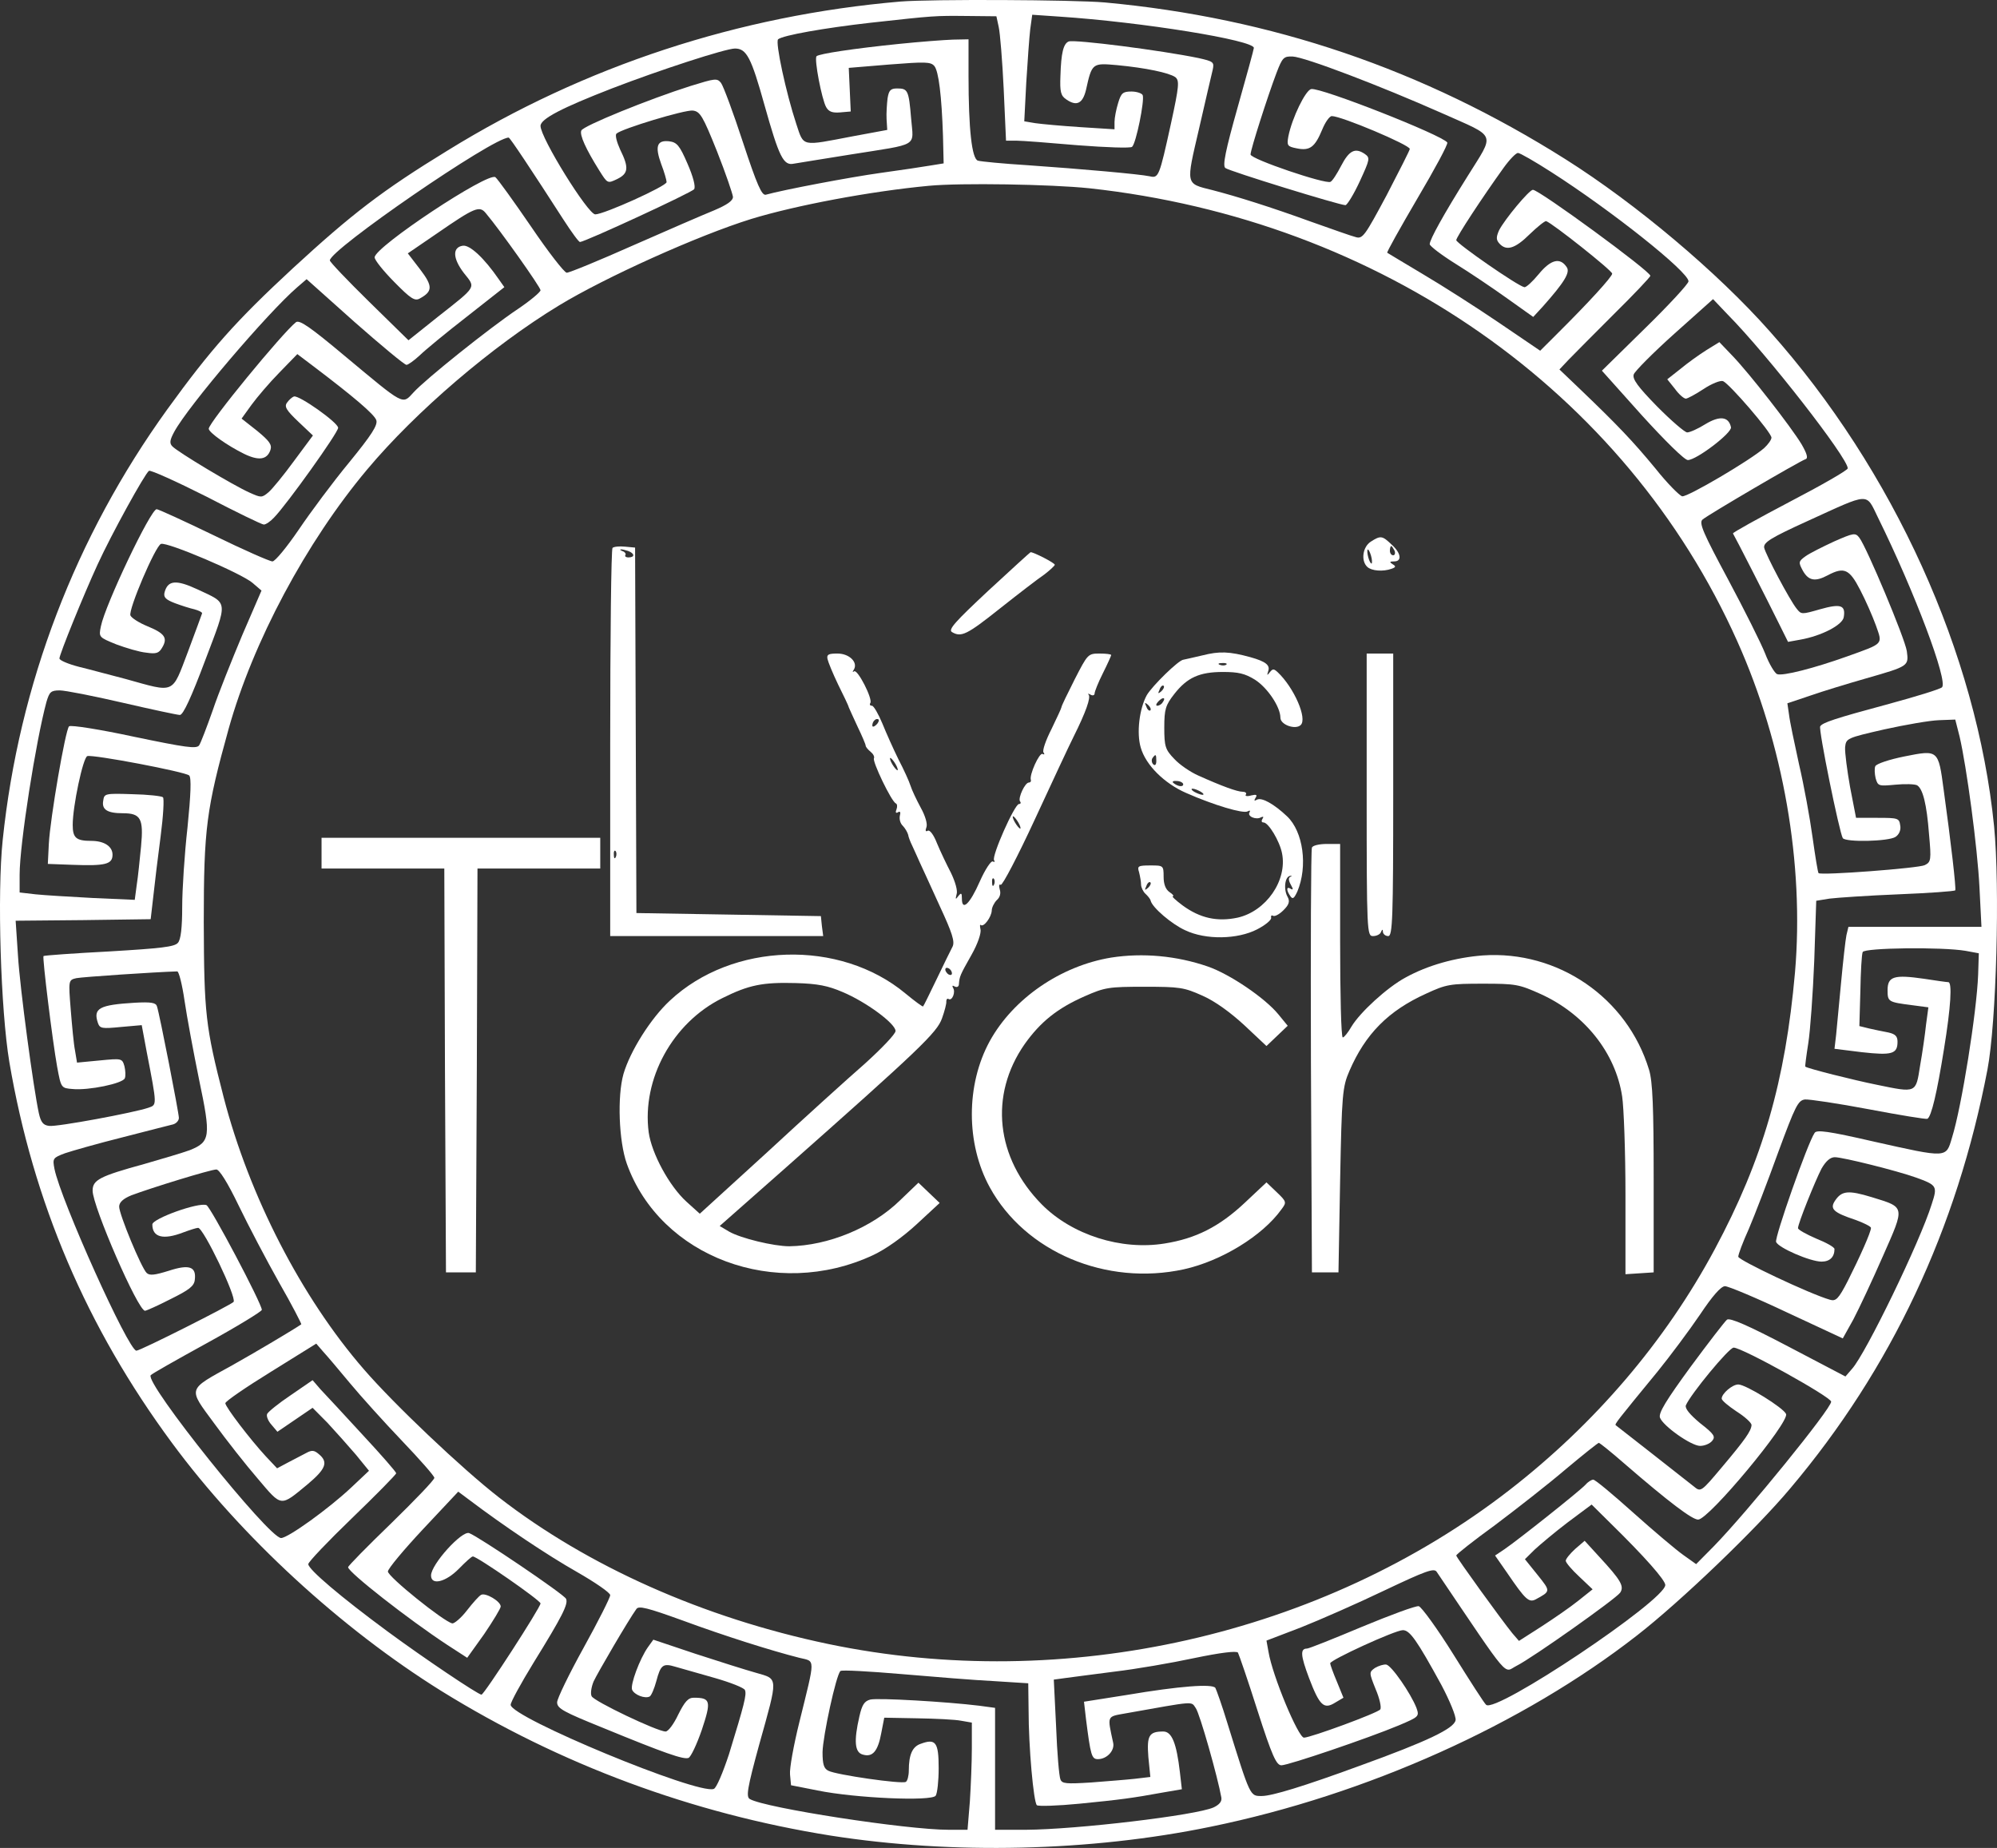 <svg width="441" height="408" viewBox="0 0 441 408" fill="none" xmlns="http://www.w3.org/2000/svg">
<rect x="0" y="0" width="441" height="408" fill="#333333" stroke="none"/>
<path d="M198.861 0.34C163.18 3.391 129.037 14.579 98.85 33.226C84.343 42.108 77.675 47.262 64.707 59.196C52.105 70.858 46.61 77.029 36.938 90.387C16.643 118.526 4.187 151.073 0.597 185.451C-0.648 197.25 0.158 223.084 2.062 234.475C7.338 265.463 19.134 293.06 37.964 318.555C53.277 339.304 75.258 359.51 97.458 373.343C123.615 389.548 152.776 400.397 183.475 405.279C210.291 409.483 240.771 408.805 267.367 403.313C301.804 396.261 336.313 380.734 361.517 361.07C371.115 353.611 387.821 337.609 395.367 328.59C417.641 302.214 432.148 271.362 438.889 236.17C440.867 225.864 441.673 195.826 440.354 182.4C436.544 144.361 418.154 103.812 390.825 73.164C379.175 60.009 361.224 44.956 345.765 35.192C314.186 15.257 280.776 3.934 243.995 0.543C237.034 -0.067 205.602 -0.203 198.861 0.34ZM220.549 5.968C220.842 7.256 221.355 13.426 221.648 19.665L222.161 31.056H224.432C225.678 31.056 231.832 31.531 238.06 32.073C244.288 32.548 249.71 32.751 250.003 32.412C250.882 31.666 252.787 22.173 252.347 21.021C252.201 20.614 251.029 20.207 249.856 20.207C247.951 20.207 247.585 20.546 246.926 22.716C246.486 24.14 246.12 26.038 246.12 26.92V28.547L238.646 28.073C234.47 27.801 230.001 27.395 228.608 27.191L226.191 26.784L226.63 18.241C226.923 13.562 227.29 8.273 227.509 6.442L227.949 3.255L233.884 3.662C252.347 4.883 276.892 8.883 276.892 10.579C276.892 10.85 275.28 16.749 273.302 23.733C270.664 33.09 269.932 36.616 270.591 37.091C271.397 37.769 295.796 45.295 297.114 45.295C297.481 45.295 298.946 42.922 300.265 40.074C302.536 35.124 302.61 34.853 301.364 33.972C299.239 32.548 297.92 33.226 296.162 36.616C295.283 38.311 294.257 39.939 293.817 40.142C292.792 40.752 276.16 35.124 276.16 34.107C276.16 33.023 279.97 21.156 281.875 16.139C283.193 12.681 283.486 12.409 285.465 12.477C288.176 12.613 304.588 18.851 318.509 25.021C330.671 30.446 330.158 29.157 324.077 38.922C318.802 47.33 315.725 52.89 315.725 53.907C315.725 54.314 318.289 56.28 321.44 58.246C324.517 60.145 329.646 63.603 332.869 65.909L338.584 69.977L340.709 67.671C345.472 62.315 346.79 60.145 345.984 58.992C344.519 56.755 342.468 57.297 339.83 60.484C338.438 62.179 336.972 63.535 336.606 63.4C335.141 63.129 321.659 53.771 321.586 53.025C321.586 52.347 327.374 43.532 332.063 37.023C333.382 35.192 334.774 33.768 335.214 33.768C335.654 33.768 338.951 35.667 342.541 37.972C355.802 46.448 372.874 60.009 372.874 62.111C372.874 62.654 368.551 67.332 363.276 72.486L353.751 81.843L362.616 91.743C367.672 97.303 371.995 101.575 372.727 101.575C374.632 101.575 382.545 95.54 382.252 94.319C381.739 91.946 379.761 91.743 376.611 93.641C374.999 94.659 373.167 95.472 372.581 95.472C372.068 95.472 369.064 92.895 365.913 89.709C361.737 85.437 360.418 83.674 360.785 82.657C361.004 81.979 365.034 77.91 369.723 73.706L378.296 66.044L381.52 69.434C390.312 78.317 408.043 101.1 408.043 103.405C408.043 103.812 402.255 107.135 395.221 110.796C388.26 114.458 382.619 117.577 382.692 117.78C383.132 118.458 390.532 132.969 392.73 137.444L394.854 141.716L397.492 141.241C402.181 140.428 406.944 137.987 407.164 136.224C407.603 133.579 406.431 133.24 401.888 134.529C397.858 135.681 397.785 135.681 396.759 134.393C395.221 132.494 389.872 122.391 389.579 120.9C389.433 119.747 391.045 118.73 399.251 115C413.098 108.694 411.999 108.694 414.71 114.254C422.843 130.731 430.243 150.463 428.851 151.751C428.411 152.158 423.136 153.786 417.128 155.413C405.039 158.668 402.474 159.549 401.961 160.363C401.522 160.973 406.211 183.892 406.944 185.044C407.603 185.994 417.055 185.79 418.593 184.773C419.399 184.231 419.839 183.214 419.619 182.197C419.399 180.637 419.106 180.569 414.637 180.569H409.874L408.556 173.789C407.896 170.059 407.383 166.126 407.457 164.974C407.676 163.007 407.823 162.939 416.102 161.041C420.718 160.024 426.14 159.075 428.192 159.007L431.782 158.871L432.734 162.6C434.273 169.178 436.691 187.079 437.13 195.961L437.57 204.64H422.843H408.189L407.75 206.471C407.53 207.556 407.017 212.167 406.577 216.846C406.138 221.524 405.625 226.745 405.478 228.44L405.112 231.56L411.12 232.305C417.787 233.051 419.033 232.712 419.033 230C419.033 228.779 418.52 228.305 417.055 227.966C415.882 227.762 414.051 227.356 412.805 227.084L410.607 226.542L410.827 218.812C410.9 214.54 411.12 210.675 411.34 210.201C411.706 209.251 428.851 209.048 434.053 209.929L436.984 210.472L436.837 215.15C436.544 223.355 433.174 244.511 431.049 251.223C429.73 255.699 430.097 255.699 413.758 252.037C403.72 249.732 401.156 249.393 400.716 250.138C399.177 252.376 391.85 273.26 392.217 274.21C392.73 275.498 399.763 278.549 402.255 278.549C404.086 278.549 405.112 277.532 405.112 275.769C405.112 275.362 403.28 274.345 401.082 273.464C398.884 272.515 397.053 271.498 397.053 271.158C397.053 270.141 400.789 260.852 402.255 258.004C403.207 256.377 404.16 255.495 405.185 255.495C406.944 255.495 418.887 258.479 423.063 259.97C427.752 261.666 427.899 261.869 426.58 265.87C424.015 274.142 411.999 298.891 408.995 302.214L407.53 303.909L394.854 297.264C386.062 292.653 382.032 290.89 381.373 291.365C380.933 291.704 377.27 296.45 373.314 301.807C367.965 309.13 366.207 311.978 366.573 312.995C367.232 314.826 373.46 319.233 375.438 319.233C376.391 319.233 377.563 318.759 378.076 318.148C378.882 317.199 378.589 316.657 375.438 314.216C373.094 312.249 372.068 310.961 372.288 310.283C373.314 307.842 381.813 297.535 382.838 297.535C384.743 297.535 404.379 308.452 404.379 309.469C404.379 311.029 385.916 333.744 378.516 341.338L374.559 345.339L371.702 343.304C370.163 342.22 365.181 338.016 360.711 334.015C356.242 330.014 352.286 326.692 351.846 326.692C351.406 326.692 350.6 327.234 350.087 327.845C348.915 329.133 335.361 339.914 332.283 342.016L330.158 343.44L332.943 347.441C336.826 353.136 337.632 353.882 339.097 353.136C342.468 351.306 342.468 351.373 339.537 347.712L336.753 344.254L338.877 342.152C340.05 341.067 343.347 338.287 346.204 336.117L351.48 332.184L355.729 336.388C363.203 343.711 367.745 348.865 367.745 349.949C367.745 353.34 330.232 378.428 328.18 376.394C327.814 376.123 324.59 371.105 321 365.342C317.41 359.578 313.893 354.764 313.307 354.628C312.647 354.493 307.006 356.595 300.778 359.171C294.477 361.816 289.055 363.985 288.615 363.985C287.077 363.985 287.223 365.545 289.055 370.427C291.399 376.597 292.352 377.479 294.843 375.919L296.675 374.834L295.209 371.241C294.403 369.342 293.744 367.511 293.744 367.24C293.744 366.494 308.105 359.917 309.79 359.917C311.328 359.917 312.867 362.087 318.289 371.987C320.121 375.445 321.586 378.971 321.44 379.784C321.146 381.615 315.212 384.463 300.192 389.887C287.809 394.43 280.849 396.532 278.651 396.532C276.013 396.532 276.16 396.871 271.031 380.395C269.859 376.53 268.613 373.071 268.393 372.665C267.734 371.715 260.48 372.258 248.83 374.224L239.379 375.716L239.818 379.513C240.844 387.582 241.064 388.396 242.456 388.396C244.434 388.396 246.193 386.497 245.826 384.802C244.508 378.699 244.361 379.038 248.537 378.293C264.217 375.512 262.971 375.58 264.07 377.14C264.95 378.36 268.906 392.328 269.712 396.871C269.859 397.753 269.272 398.431 268.027 399.041C264.144 400.804 237.767 403.923 226.557 403.991H219.743V390.498V377.072L216.226 376.597C209.046 375.716 193.879 374.834 192.194 375.241C190.875 375.58 190.362 376.394 189.776 378.971C188.531 384.395 188.75 386.904 190.509 387.379C192.707 388.057 193.879 386.633 194.612 382.632L195.271 379.242L202.525 379.377C206.555 379.445 210.951 379.649 212.27 379.92L214.614 380.327V385.955C214.614 389.074 214.394 394.363 214.175 397.753L213.662 403.991H209.485C200.18 403.991 168.968 399.177 165.598 397.211C164.718 396.736 165.011 394.837 167.649 385.209C171.899 370.02 171.899 370.766 166.99 369.342C164.792 368.732 158.784 366.833 153.582 365.138L144.276 362.019L143.104 363.646C141.272 366.223 139.148 371.987 139.587 373.071C140.1 374.224 142.445 375.106 143.471 374.563C143.837 374.36 144.496 372.8 144.936 371.173C145.888 367.579 146.401 367.172 149.112 367.986C150.284 368.325 154.168 369.41 157.685 370.427C161.275 371.444 164.352 372.665 164.499 373.139C164.938 374.089 164.352 376.326 160.982 387.311C159.663 391.311 158.197 394.837 157.611 394.973C154.021 396.261 112.771 379.174 112.771 376.394C112.771 375.784 115.042 371.648 117.827 367.104C124.201 356.798 125.52 354.153 125.007 353.001C124.641 352.051 105.664 339.236 103.613 338.49C102.001 337.88 95.187 345.406 95.187 347.847C95.187 350.085 98.41 349.339 101.341 346.356C102.807 344.864 104.125 343.643 104.418 343.643C105.371 343.643 119.365 353.34 119.365 354.018C119.365 354.899 106.91 374.156 106.323 374.156C105.591 374.156 93.575 366.087 85.662 360.256C75.258 352.594 68.077 346.491 68.077 345.339C68.077 344.864 72.473 340.253 77.749 335.168C83.097 330.014 87.493 325.539 87.493 325.268C87.493 324.997 84.123 321.132 80.02 316.724C75.99 312.317 71.814 307.842 70.788 306.757L69.03 304.723L64.194 308.045C61.556 309.808 59.212 311.707 58.992 312.181C58.772 312.656 59.212 313.741 59.944 314.555L61.263 316.114L65.147 313.47L69.03 310.825L72.327 314.148C74.085 316.046 76.87 319.165 78.555 321.132L81.485 324.726L77.529 328.455C72.62 333.066 63.608 339.575 62.069 339.575C59.358 339.575 32.029 305.468 33.275 303.638C33.421 303.366 39.063 300.18 45.73 296.518C52.398 292.857 57.82 289.534 57.82 289.195C57.82 287.839 46.463 266.344 45.584 266.073C43.825 265.395 33.641 269.056 33.641 270.345C33.641 273.193 36.059 273.803 40.455 272.108C41.92 271.565 43.386 271.091 43.752 271.091C44.925 271.091 52.251 286.347 51.592 287.432C51.152 288.042 31.003 298.213 30.124 298.213C28.366 298.213 13.419 264.988 12.027 258.072C11.587 255.766 11.661 255.631 14.372 254.614C15.983 254.071 21.698 252.444 27.12 251.088C32.542 249.664 37.524 248.443 38.257 248.24C38.916 248.036 39.503 247.426 39.503 246.816C39.503 245.731 35.253 223.965 34.667 222.202C34.447 221.389 33.421 221.185 29.758 221.389C21.918 221.863 20.526 222.609 21.625 225.864C22.065 227.084 22.504 227.152 26.681 226.745L31.297 226.338L32.396 232.238C34.74 244.307 34.667 243.9 32.762 244.578C29.611 245.663 12.467 248.85 10.855 248.579C9.536 248.443 9.023 247.765 8.583 245.799C7.411 240.442 4.407 218.269 3.967 210.946L3.455 203.284L18.328 203.149L33.275 202.945L33.861 197.86C34.154 195.08 34.887 189.113 35.473 184.638C36.059 180.162 36.279 176.297 35.986 176.026C35.693 175.755 32.615 175.416 29.245 175.348C23.164 175.145 23.017 175.212 22.797 176.772C22.431 178.738 23.677 179.552 27.12 179.552C31.077 179.552 31.736 180.705 31.15 186.875C30.857 189.723 30.491 193.588 30.198 195.351L29.758 198.673L20.526 198.267C15.471 197.995 9.756 197.656 7.851 197.453L4.334 197.046V193.113C4.334 186.4 7.924 163.55 10.268 154.938C10.928 152.769 11.221 152.43 13.199 152.43C14.372 152.43 20.599 153.65 27.047 155.142C33.495 156.633 39.21 157.854 39.722 157.854C40.455 157.854 42.287 153.853 45.291 145.852C50.42 132.291 50.493 133.376 43.606 130.121C38.916 127.951 37.085 128.087 36.352 130.731C36.059 131.816 36.499 132.359 38.623 133.172C40.089 133.715 41.994 134.325 42.946 134.529C43.899 134.8 44.631 135.139 44.631 135.41C44.558 135.614 43.166 139.478 41.481 143.954C37.891 153.379 38.77 152.972 27.78 149.921C24.336 149.039 19.647 147.751 17.376 147.208C15.031 146.598 13.126 145.784 13.126 145.378C13.126 144.496 18.401 131.477 21.552 124.629C24.556 118.052 32.029 104.49 32.908 103.948C33.275 103.745 38.99 106.321 45.584 109.644C52.105 113.034 57.82 115.814 58.259 115.814C58.699 115.814 59.725 115.136 60.531 114.254C63.315 111.407 74.671 95.54 74.671 94.455C74.671 93.302 66.026 87.2 64.927 87.539C64.487 87.674 63.828 88.285 63.388 88.895C62.729 89.776 63.242 90.59 65.879 93.099L69.103 96.15L64.927 101.778C62.656 104.897 60.091 108.016 59.285 108.694C57.82 109.915 57.673 109.915 55.109 108.762C51.592 107.203 39.136 99.744 38.037 98.523C37.378 97.845 37.524 97.1 38.477 95.337C41.554 89.641 59.139 69.028 65.586 63.468L67.711 61.637L78.335 71.13C84.196 76.283 89.325 80.555 89.765 80.555C90.131 80.555 91.45 79.605 92.695 78.453C93.868 77.3 98.557 73.435 103.1 69.909L111.379 63.4L110.133 61.637C106.91 56.958 103.759 54.042 102.22 54.246C99.876 54.585 99.949 57.026 102.44 60.281C105.078 63.603 105.444 63.061 96.652 69.977L90.204 75.13L81.485 66.587C76.723 61.908 72.84 57.84 72.84 57.501C72.84 55.127 108.815 30.378 112.331 30.378C112.625 30.378 117.387 37.566 124.421 48.482C126.179 51.195 127.791 53.432 128.084 53.432C129.256 53.364 152.776 42.515 153.288 41.77C153.655 41.227 153.069 38.989 151.823 36.142C150.065 32.073 149.479 31.395 147.72 31.192C145.082 30.921 144.57 32.277 146.035 36.277C146.694 37.972 147.207 39.803 147.207 40.21C147.207 41.091 133.359 47.33 131.454 47.33C129.843 47.33 119.365 30.446 119.365 27.801C119.365 26.242 124.128 23.801 135.118 19.529C145.669 15.461 160.249 10.714 162.301 10.714C164.865 10.714 165.891 12.681 168.821 23.191C172.045 34.65 172.998 36.616 175.269 36.142C176.148 36.006 181.863 35.057 187.871 34.107C203.184 31.666 201.719 32.548 201.206 26.174C200.693 19.936 200.473 19.529 198.129 19.529C196.663 19.529 196.297 19.936 196.004 21.699C195.857 22.919 195.711 25.021 195.784 26.31L195.931 28.683L188.238 30.107C176.881 32.277 177.54 32.48 175.855 27.395C173.584 20.546 171.166 9.29 171.825 8.68C172.851 7.798 182.083 6.171 192.267 5.018C206.408 3.459 206.408 3.459 213.515 3.527L220.036 3.594L220.549 5.968Z" fill="white"/>
<path d="M198.495 9.697C188.531 10.714 180.911 11.867 180.325 12.409C179.738 12.952 181.497 22.038 182.449 23.665C183.035 24.682 183.841 24.953 185.527 24.818L187.871 24.614L187.651 19.8L187.432 14.986L196.444 14.24C204.283 13.63 205.529 13.63 206.335 14.579C207.287 15.732 207.947 21.156 208.24 29.971L208.386 36.074L205.456 36.548C203.844 36.82 198.935 37.566 194.465 38.176C187.651 39.125 172.998 41.905 169.114 42.99C168.235 43.193 167.209 40.956 164.059 31.395C161.934 24.886 159.736 18.986 159.223 18.308C158.344 17.224 157.978 17.291 152.483 18.986C143.471 21.834 128.744 27.801 128.377 28.818C127.938 29.768 129.403 32.955 132.334 37.633C134.165 40.549 134.165 40.549 136.29 39.532C138.781 38.311 138.928 37.023 136.95 33.022C136.217 31.395 135.777 29.835 136.144 29.497C137.316 28.412 151.237 24.208 152.995 24.411C154.607 24.614 155.193 25.564 158.344 33.429C160.249 38.243 161.788 42.786 161.861 43.465C161.861 44.346 160.542 45.228 157.685 46.448C155.34 47.397 147.354 50.855 139.807 54.178C132.334 57.501 125.74 60.213 125.153 60.213C124.641 60.213 121.05 55.602 117.24 49.974C113.43 44.414 109.914 39.532 109.401 39.125C107.789 37.904 82.731 54.517 82.731 56.822C82.731 57.433 84.709 59.874 87.054 62.247C90.717 65.976 91.597 66.519 92.695 65.909C95.553 64.349 95.626 63.196 92.769 59.467L90.058 55.941L96.505 51.534C104.858 45.77 105.884 45.363 107.276 47.058C110.426 50.788 119.365 63.4 119.365 64.078C119.365 64.485 117.094 66.383 114.383 68.214C108.082 72.418 93.868 83.809 91.303 86.657C88.812 89.37 89.398 89.641 76.21 78.656C68.517 72.215 66.172 70.587 65.366 71.13C62.362 73.503 46.097 93.302 46.097 94.658C46.097 95.472 50.2 98.388 53.937 100.219C57.16 101.778 58.992 101.507 59.725 99.337C60.091 98.184 59.505 97.371 56.794 95.133L53.35 92.421L55.548 89.37C56.794 87.674 59.505 84.487 61.703 82.25L65.659 78.181L69.25 80.894C78.115 87.607 82.658 91.472 83.097 92.76C83.464 93.845 82.072 96.015 77.089 102.117C73.499 106.457 68.517 113.17 65.953 116.967C63.315 120.832 60.751 123.951 60.164 123.951C59.578 123.951 53.717 121.374 47.196 118.187C40.602 115 34.96 112.424 34.594 112.424C33.275 112.424 23.237 133.511 22.285 138.258C21.772 140.699 21.845 140.699 25.655 142.258C27.853 143.072 30.784 143.954 32.249 144.089C34.52 144.428 35.106 144.225 35.839 142.937C37.085 140.835 36.352 139.817 32.542 138.258C30.71 137.512 29.025 136.427 28.805 135.885C28.293 134.664 34.301 120.56 35.546 120.086C36.938 119.611 53.35 126.595 55.768 128.697L57.746 130.392L53.497 140.224C51.226 145.649 48.222 153.108 46.976 156.837C45.657 160.566 44.338 164.024 43.972 164.567C43.386 165.38 41.041 165.041 29.611 162.668C22.065 161.041 15.617 160.024 15.251 160.363C14.445 161.109 11.075 180.705 10.781 186.333L10.562 190.74L16.057 190.943C23.31 191.215 24.849 190.808 24.849 188.706C24.849 186.875 23.017 185.655 20.16 185.655C16.789 185.655 16.057 184.977 16.057 182.129C16.057 177.992 18.328 167.279 19.281 166.94C20.526 166.533 40.895 170.398 41.774 171.212C42.287 171.686 42.14 175.416 41.408 182.671C40.748 188.502 40.235 196.436 40.235 200.233C40.235 204.708 39.942 207.488 39.283 208.166C38.55 209.048 35.546 209.387 24.116 210.065C16.277 210.472 9.756 210.946 9.609 211.082C9.316 211.353 11.587 229.797 12.613 235.492C13.492 240.239 13.492 240.239 16.057 240.442C19.574 240.781 27.12 239.222 27.56 238.069C27.78 237.594 27.706 236.374 27.487 235.424C26.974 233.661 26.901 233.661 21.991 234.136L17.009 234.611L16.57 231.966C16.277 230.542 15.91 226.474 15.617 222.88C15.104 216.439 15.104 216.371 16.863 215.964C18.181 215.693 34.374 214.608 39.136 214.472C39.503 214.472 40.235 217.388 40.748 220.914C41.261 224.44 42.727 232.305 43.972 238.408C46.61 250.952 46.463 252.105 41.92 253.936C40.455 254.478 35.913 255.834 31.883 256.987C21.991 259.699 20.453 260.513 20.453 262.886C20.453 266.344 30.491 289.466 32.029 289.398C32.322 289.398 34.887 288.246 37.671 286.822C41.774 284.787 42.873 283.974 43.02 282.55C43.386 279.634 41.774 279.092 37.231 280.583C34.154 281.533 33.055 281.668 32.396 281.058C31.223 279.973 26.314 268.107 26.314 266.412C26.314 265.463 27.194 264.649 29.025 263.903C33.348 262.276 46.536 258.207 47.782 258.207C48.441 258.207 50.273 261.123 52.691 266.141C54.816 270.548 58.846 278.21 61.63 283.16C64.487 288.11 66.612 292.314 66.539 292.382C65.22 293.331 56.208 298.688 51.226 301.468C41.261 306.96 41.481 306.35 47.269 314.215C49.98 317.945 54.303 323.437 56.941 326.488C62.289 332.794 61.849 332.727 67.931 327.709C71.961 324.319 72.547 322.827 70.422 321.064C69.396 320.182 68.883 320.115 67.638 320.793C66.758 321.267 65 322.149 63.608 322.895L61.19 324.183L58.699 321.539C55.255 317.809 49.76 310.622 49.76 309.808C49.76 309.401 54.303 306.282 59.798 302.892L69.836 296.654L71.301 298.349C72.18 299.298 74.818 302.417 77.236 305.333C79.654 308.248 84.856 314.012 88.739 318.08C92.695 322.217 95.919 325.878 95.919 326.285C95.919 326.76 91.597 331.235 86.394 336.32C81.119 341.406 76.87 345.745 76.87 346.017C76.87 347.102 90.204 357.544 98.777 363.172L103.173 366.02L106.91 360.798C108.888 357.883 110.573 355.103 110.573 354.696C110.573 353.543 107.203 351.577 106.25 352.119C105.811 352.323 104.418 353.882 103.1 355.577C101.854 357.205 100.315 358.493 99.876 358.425C97.971 358.018 85.662 348.119 85.662 346.966C85.662 346.356 89.179 342.152 93.428 337.609L101.195 329.336L103.466 331.031C111.452 337.066 120.904 343.372 127.351 347.034C131.381 349.339 134.752 351.645 134.752 352.187C134.752 352.729 132.114 357.951 128.89 363.782C125.666 369.613 123.029 375.038 123.029 375.851C123.029 377.208 124.421 377.953 133.14 381.479C146.841 387.107 150.944 388.531 152.043 388.124C152.556 387.921 153.875 385.141 154.974 381.954C157.098 375.58 156.952 374.834 153.215 374.834C151.97 374.834 151.237 375.648 149.772 378.564C148.819 380.598 147.574 382.293 146.987 382.293C145.156 382.293 131.088 375.58 130.649 374.495C130.355 373.953 130.575 372.461 131.088 371.241C131.967 369.342 138.781 357.679 140.54 355.238C141.053 354.492 142.958 354.967 150.651 357.747C160.029 361.205 170.36 364.46 176.515 366.02C180.105 366.901 180.105 365.681 176.515 380.259C175.269 385.277 174.317 390.498 174.463 391.786L174.683 394.159L180.544 395.312C188.824 397.007 205.749 397.753 206.628 396.465C206.994 395.922 207.287 393.21 207.287 390.362C207.287 384.666 206.628 383.785 203.331 385.005C201.499 385.616 200.693 387.379 200.693 390.904C200.693 392.057 200.4 393.21 200.034 393.413C199.155 393.956 184.647 391.854 182.962 390.972C181.936 390.498 181.643 389.548 181.643 386.836C181.717 383.31 184.647 369.749 185.6 368.935C185.893 368.664 191.901 369.003 199.081 369.613C206.188 370.224 215.42 370.969 219.596 371.173L227.07 371.647L227.143 377.479C227.143 385.751 228.242 397.889 228.975 398.567C229.341 398.838 233.591 398.702 238.426 398.228C247.365 397.346 250.003 397.007 257.037 395.719L260.993 395.041L260.553 391.244C259.821 384.938 258.795 382.293 256.89 382.293C253.739 382.293 253.227 383.175 253.593 387.921L254.033 392.328L250.589 392.735C248.757 392.939 244.361 393.278 240.918 393.549C235.422 393.888 234.543 393.82 234.177 392.871C233.884 392.193 233.444 387.04 233.224 381.276L232.711 370.834L235.203 370.495C236.595 370.291 241.504 369.681 246.12 369.071C250.735 368.528 258.648 367.172 263.704 366.087C269.565 364.867 273.009 364.46 273.375 364.867C273.595 365.274 275.573 370.969 277.698 377.682C280.922 387.718 281.875 389.752 282.974 389.752C284.512 389.752 302.097 383.785 308.911 380.937C313.38 379.038 313.453 378.971 312.794 377.072C311.548 373.885 307.299 367.715 306.126 367.511C305.54 367.443 304.441 367.783 303.635 368.257C302.316 369.206 302.316 369.274 303.782 372.936C304.661 374.97 305.101 377.004 304.808 377.411C304.368 378.157 289.421 383.649 287.956 383.649C286.71 383.649 280.995 370.02 280.116 364.663L279.677 362.222L287.296 359.307C291.399 357.679 299.752 354.018 305.687 351.17C314.845 346.83 316.677 346.152 317.263 347.034C333.895 371.647 331.917 369.274 334.921 367.783C338.438 366.02 356.828 353.001 357.781 351.645C358.733 350.221 357.927 348.865 353.165 343.711L349.941 340.185L347.816 342.016C346.717 343.033 345.765 344.186 345.765 344.593C345.765 345 347.083 346.559 348.769 348.119L351.699 350.899L348.549 353.408C346.79 354.831 343.127 357.34 340.416 359.103L335.434 362.29L333.968 360.595C331.697 357.815 321.586 343.847 321.586 343.44C321.586 343.169 325.469 340.117 330.232 336.659C334.921 333.133 341.955 327.641 345.765 324.386C349.575 321.2 352.872 318.555 353.091 318.555C353.311 318.623 355.802 320.589 358.587 323.03C368.624 331.71 373.68 335.507 374.999 335.507C377.343 335.507 395.221 314.012 394.415 312.181C393.829 310.825 385.549 305.672 383.864 305.672C382.545 305.672 380.201 307.706 380.201 308.791C380.201 309.198 381.666 310.418 383.498 311.639C385.33 312.792 386.795 314.148 386.795 314.622C386.722 315.911 385.476 317.741 380.274 323.912C375.658 329.404 375.585 329.472 374.046 328.184C371.921 326.488 357.194 314.961 356.828 314.69C356.462 314.487 357.194 313.605 365.987 302.892C368.844 299.366 373.094 293.67 375.438 290.212C378.149 286.144 380.054 283.974 380.933 283.974C381.666 283.974 387.821 286.55 394.561 289.737L406.944 295.501L409.288 291.297C410.534 288.924 413.465 282.686 415.809 277.329C420.718 266.209 420.791 266.615 413.318 264.31C408.189 262.75 406.724 262.886 405.259 265.056C404.013 266.887 404.819 267.7 409.728 269.328C411.633 270.006 413.172 270.819 413.172 271.091C413.172 272.04 410.68 277.6 408.043 282.821C405.991 286.822 405.405 287.364 404.086 286.957C399.763 285.737 383.864 278.21 383.864 277.464C383.864 276.922 384.89 274.21 386.209 271.294C387.454 268.378 390.385 260.784 392.656 254.478C396.466 244.171 397.052 242.951 398.591 242.748C399.544 242.68 405.918 243.629 412.732 244.917C419.546 246.206 425.334 247.155 425.627 247.019C426.506 246.545 427.752 241.256 429.291 231.627C430.829 222.202 431.122 216.846 430.243 216.846C429.877 216.846 427.532 216.506 424.895 216.1C418.3 215.15 416.835 215.557 416.835 218.608C416.835 221.185 416.982 221.253 422.257 221.931L425.847 222.406L425.334 226.203C425.114 228.305 424.528 232.441 424.015 235.289C423.063 241.391 423.283 241.324 414.417 239.493C409.362 238.476 399.104 235.899 398.664 235.492C398.591 235.424 398.884 233.119 399.324 230.339C399.763 227.559 400.35 219.354 400.643 212.099L401.082 198.877L404.013 198.402C405.625 198.199 412.512 197.724 419.253 197.453C425.994 197.182 431.635 196.775 431.782 196.571C432.002 196.165 430.829 185.926 429.217 174.331C428.045 165.516 428.045 165.516 420.572 167.008C417.201 167.686 414.344 168.635 414.124 169.178C413.904 169.652 413.977 170.873 414.197 171.822C414.71 173.585 414.857 173.585 418.593 173.246C420.718 173.043 422.843 173.11 423.356 173.382C424.601 174.127 425.481 177.45 425.993 184.231C426.506 189.859 426.433 190.333 425.041 191.011C423.722 191.689 402.181 193.317 401.595 192.774C401.449 192.706 400.862 189.113 400.276 184.909C399.69 180.637 398.371 173.382 397.272 168.703C396.247 164.024 395.221 159.142 395.074 157.786L394.708 155.277L399.763 153.582C402.474 152.633 408.043 150.938 412.073 149.785C421.524 147.073 421.524 147.073 421.085 143.75C420.645 140.902 412.219 120.832 410.607 118.73C409.728 117.577 409.362 117.645 405.039 119.543C402.548 120.696 399.69 122.12 398.738 122.798C397.126 123.951 397.126 124.154 398.152 126.053C399.397 128.223 400.862 128.494 403.647 127.002C407.237 125.103 408.409 125.646 410.754 130.189C411.999 132.562 413.538 136.088 414.271 138.122C415.736 142.326 416.102 141.987 407.969 144.903C400.569 147.547 393.682 149.31 392.437 148.836C391.924 148.632 390.678 146.598 389.799 144.293C388.92 142.055 385.183 134.596 381.593 127.884C376.171 117.78 375.145 115.475 375.951 114.729C376.977 113.78 397.346 101.846 398.738 101.371C399.324 101.168 399.031 100.151 397.858 98.117C395.587 94.319 386.282 82.385 382.545 78.52L379.688 75.537L376.83 77.3C375.219 78.317 372.654 80.148 371.115 81.436L368.185 83.742L369.87 85.844C370.749 87.064 371.848 88.013 372.288 88.013C372.654 88.013 374.413 87.064 376.171 85.911C378.003 84.691 379.908 83.945 380.494 84.148C381.886 84.691 391.191 95.472 391.191 96.625C391.191 97.1 390.458 98.117 389.579 98.93C386.575 101.575 372.654 109.779 371.482 109.576C370.896 109.44 368.185 106.728 365.547 103.405C360.565 97.371 357.194 93.845 348.988 85.979L344.372 81.572L346.351 79.47C347.45 78.317 351.992 73.774 356.389 69.367C360.858 64.959 364.448 61.162 364.448 60.891C364.448 59.874 339.903 41.905 338.511 41.905C337.705 41.905 332.283 48.414 331.038 50.855C330.378 52.347 330.378 52.958 331.111 53.771C332.65 55.466 334.555 54.924 337.778 51.737C339.537 50.042 341.149 48.754 341.442 48.821C342.834 49.296 356.022 59.738 356.022 60.416C356.022 61.094 350.893 66.722 343.86 73.706L340.123 77.436L331.038 71.265C326.055 67.875 318.509 63.061 314.259 60.552C310.01 58.043 306.493 55.873 306.346 55.805C306.2 55.67 309.204 50.313 313.014 43.804C316.824 37.362 319.828 31.802 319.608 31.463C318.509 29.835 291.619 19.258 289.568 19.665C288.322 19.868 285.318 26.038 284.512 30.107C284.146 32.141 284.292 32.344 286.344 32.751C289.275 33.361 290.374 32.48 291.986 28.615C292.645 26.988 293.598 25.631 294.11 25.631C296.235 25.631 311.328 32.005 311.328 32.887C311.328 33.158 308.984 37.769 306.2 43.126C301.437 52.008 300.924 52.822 299.386 52.347C298.506 52.144 293.964 50.517 289.348 48.889C280.776 45.77 273.009 43.329 267.734 41.973C261.726 40.481 261.872 40.956 264.803 28.344C266.195 22.173 267.587 16.342 267.807 15.393C268.173 13.698 267.954 13.562 264.656 12.816C256.45 11.121 237.401 8.68 236.009 9.155C234.836 9.629 234.323 11.663 234.177 16.749C234.03 20.275 234.25 21.156 235.496 21.97C237.767 23.529 239.086 22.852 239.818 19.868C241.137 13.901 241.211 13.901 246.632 14.376C253.08 14.986 258.136 16.071 259.528 17.02C260.48 17.766 260.407 18.919 258.575 27.327C256.011 38.989 255.864 39.396 253.886 38.922C251.688 38.447 238.719 37.294 226.997 36.481C221.575 36.142 216.592 35.667 215.933 35.463C214.614 34.989 213.881 28.547 213.881 16.681V8.68L210.438 8.748C208.46 8.816 203.111 9.222 198.495 9.697ZM240.551 41.566C304.808 48.55 358.953 86.386 383.644 141.58C393.829 164.296 398.445 190.74 396.393 214.676C394.268 238.679 389.286 256.038 378.662 275.837C367.745 296.179 352.212 314.351 333.309 328.997C291.912 361.07 235.203 373.885 182.889 362.968C155.34 357.205 129.769 345.813 110.207 330.625C102.074 324.319 86.981 310.011 80.313 302.282C66.539 286.415 55.035 264.039 49.394 242.273C45.364 226.61 45.071 223.762 44.998 203.623C44.998 182.875 45.584 178.603 50.493 160.905C55.842 141.784 67.564 119.747 81.119 103.609C91.816 90.861 108.668 76.418 123.395 67.468C133.653 61.23 154.094 52.008 165.891 48.347C175.635 45.363 192.121 42.244 205.089 41.024C212.123 40.346 232.125 40.685 240.551 41.566Z" fill="white"/>
<path d="M302.683 119.611C300.924 120.764 300.485 123.815 301.95 125.171C302.902 126.053 305.394 126.256 307.299 125.578C308.251 125.239 308.324 125.036 307.518 124.561C306.786 124.086 306.859 123.951 307.885 123.951C309.643 123.951 309.423 122.12 307.299 120.221C305.247 118.255 304.881 118.187 302.683 119.611ZM307.958 121.578C308.178 122.12 308.031 122.595 307.665 122.595C307.225 122.595 306.932 122.12 306.932 121.578C306.932 121.035 307.079 120.561 307.225 120.561C307.372 120.561 307.665 121.035 307.958 121.578ZM302.902 123.273C303.049 124.086 302.976 124.629 302.756 124.358C302.463 124.086 302.17 123.273 302.023 122.459C301.877 121.645 301.95 121.171 302.17 121.374C302.39 121.578 302.756 122.459 302.902 123.273Z" fill="white"/>
<path d="M135.265 120.967C134.972 121.239 134.752 140.631 134.752 164.092V206.675H158.271H181.79L181.497 204.437L181.277 202.267L160.909 201.928L140.54 201.589L140.393 161.244L140.247 120.899L138.049 120.696C136.803 120.56 135.558 120.696 135.265 120.967ZM138.708 121.645C140.174 122.188 140.247 123.069 138.781 123.069C138.195 123.069 137.902 122.798 138.122 122.527C138.269 122.256 137.976 121.849 137.536 121.713C137.023 121.51 136.803 121.306 137.096 121.306C137.316 121.239 138.049 121.442 138.708 121.645ZM135.997 189.181C135.777 189.723 135.558 189.52 135.558 188.774C135.484 188.028 135.704 187.621 135.924 187.892C136.144 188.096 136.217 188.706 135.997 189.181Z" fill="white"/>
<path d="M218.278 130.392C210.951 137.241 209.339 139.004 210.218 139.546C212.27 140.767 213.515 140.157 220.842 134.325C224.872 131.138 229.268 127.748 230.587 126.867C231.832 125.917 232.931 124.9 232.931 124.697C232.931 124.29 228.315 121.917 227.583 121.917C227.509 121.917 223.333 125.714 218.278 130.392Z" fill="white"/>
<path d="M265.536 144.7C263.557 145.174 261.653 145.581 261.359 145.649C260.334 145.649 254.399 151.48 253.227 153.514C251.615 156.498 250.955 161.787 251.908 165.042C253.007 168.906 257.11 172.975 261.946 175.077C268.1 177.789 274.548 179.688 275.5 179.145C276.013 178.874 276.16 178.942 275.94 179.349C275.354 180.23 277.405 181.112 278.504 180.434C279.017 180.23 279.09 180.366 278.797 180.773C278.504 181.247 278.578 181.586 279.017 181.586C280.116 181.586 282.607 185.722 283.12 188.435C284.292 194.402 279.603 201.182 273.302 202.606C268.833 203.556 265.023 202.742 261.14 199.894C259.601 198.741 258.649 197.86 259.015 197.86C259.308 197.86 259.015 197.453 258.282 196.978C257.403 196.368 256.963 195.215 256.963 193.588C256.963 191.079 256.89 191.079 254.033 191.079C251.322 191.079 251.102 191.215 251.541 192.571C251.761 193.452 251.981 194.673 251.981 195.283C251.981 195.893 252.421 196.843 252.934 197.317C253.446 197.792 254.033 198.47 254.106 198.877C254.472 200.369 258.722 204.03 261.726 205.386C266.268 207.556 273.302 207.42 277.625 205.183C279.457 204.234 280.849 203.081 280.702 202.606C280.629 202.199 280.776 201.996 281.142 202.199C281.508 202.403 282.534 201.86 283.413 200.979C284.659 199.758 284.879 199.013 284.366 198.063C283.413 196.436 283.706 193.588 284.879 193.385C285.318 193.317 285.391 193.385 284.952 193.588C284.512 193.791 284.512 194.334 285.025 195.283C285.611 196.3 285.611 196.571 285.025 196.232C284.073 195.622 283.999 196.504 284.952 197.86C285.465 198.606 285.758 198.402 286.491 196.843C288.835 191.283 287.809 183.62 284.219 180.23C281.362 177.518 278.578 175.958 277.552 176.569C276.966 176.908 276.892 176.772 277.259 176.162C277.698 175.484 277.478 175.348 276.306 175.619C275.427 175.891 274.841 175.755 275.134 175.416C275.354 175.077 274.987 174.806 274.401 174.806C273.229 174.806 269.859 173.585 264.583 171.212C262.898 170.466 260.48 168.839 259.308 167.55C257.33 165.516 257.11 164.77 257.11 160.634C257.11 156.566 257.403 155.684 259.308 153.243C262.165 149.582 264.876 148.361 270.078 148.361C273.449 148.361 274.914 148.7 277.112 150.056C279.896 151.819 282.754 156.091 282.754 158.464C282.754 160.024 286.051 161.177 287.223 160.092C288.762 158.668 285.758 151.819 282.168 148.429C281.288 147.615 281.069 147.615 280.409 148.429C279.823 149.175 279.75 149.175 280.043 148.226C280.556 146.869 279.53 146.056 276.16 145.106C271.47 143.818 269.272 143.75 265.536 144.7ZM270.811 146.734C270.591 146.937 269.932 147.005 269.419 146.802C268.833 146.598 269.053 146.395 269.859 146.395C270.665 146.327 271.104 146.53 270.811 146.734ZM256.45 152.633C255.718 153.243 255.645 153.175 256.084 152.226C256.304 151.548 256.744 151.209 256.963 151.412C257.183 151.616 256.963 152.158 256.45 152.633ZM256.744 155.074C256.524 155.481 255.938 155.82 255.571 155.82C255.205 155.82 255.278 155.413 255.791 154.871C256.817 153.786 257.549 153.989 256.744 155.074ZM254.033 156.837C253.813 157.04 253.373 156.701 253.153 156.023C252.714 155.074 252.787 155.006 253.52 155.616C254.033 156.091 254.252 156.634 254.033 156.837ZM255.351 168.025C255.351 168.839 255.058 169.11 254.692 168.771C254.326 168.432 254.252 167.822 254.472 167.415C255.205 166.398 255.351 166.465 255.351 168.025ZM261.286 173.11C261.359 173.856 260.041 173.653 259.088 172.839C258.795 172.568 259.088 172.365 259.821 172.432C260.553 172.432 261.213 172.771 261.286 173.11ZM265.169 174.806C265.756 175.145 265.975 175.484 265.536 175.484C265.169 175.484 264.29 175.145 263.704 174.806C263.118 174.467 262.971 174.128 263.338 174.128C263.777 174.128 264.583 174.467 265.169 174.806ZM253.52 196.029C252.787 196.639 252.714 196.571 253.153 195.622C253.373 194.944 253.813 194.605 254.033 194.809C254.252 195.012 254.033 195.554 253.52 196.029Z" fill="white"/>
<path d="M182.742 145.513C182.889 146.191 183.915 148.7 185.087 151.141C186.259 153.514 187.358 155.752 187.432 156.159C187.578 156.498 188.457 158.464 189.41 160.498C190.362 162.465 191.168 164.363 191.168 164.635C191.168 164.906 191.681 165.516 192.267 165.991C192.853 166.465 193.147 167.076 193 167.415C192.56 168.025 196.883 177.043 197.836 177.382C198.129 177.518 198.202 178.06 197.982 178.671C197.689 179.349 197.836 179.62 198.275 179.349C198.788 179.01 198.935 179.349 198.715 180.094C198.568 180.84 198.788 181.79 199.374 182.332C199.887 182.875 200.4 183.756 200.547 184.298C200.62 184.841 201.06 185.926 201.426 186.672C201.792 187.418 202.525 189.113 203.111 190.401C203.697 191.689 205.749 196.097 207.58 200.165C210.291 205.996 210.877 207.895 210.365 208.98C209.925 209.794 208.386 212.981 206.848 216.167C205.309 219.354 203.99 222.067 203.844 222.202C203.77 222.338 202.012 221.05 199.961 219.354C185.453 207.285 161.714 208.031 147.94 220.914C143.69 224.847 139.148 232.102 137.682 237.12C136.29 242.069 136.657 251.969 138.415 256.919C145.815 277.6 171.386 287.093 192.78 277.125C195.564 275.837 199.374 273.125 202.452 270.277L207.507 265.598L205.163 263.361L202.818 261.123L198.788 264.988C192.56 271.091 182.889 275.023 174.317 275.159C170.873 275.159 163.546 273.396 160.982 271.904L158.93 270.684L173.071 258.207C203.184 231.559 206.921 227.966 208.02 224.847C208.606 223.219 209.046 221.524 208.973 221.117C208.973 220.643 209.192 220.371 209.485 220.575C210.291 221.05 211.097 218.948 210.438 218.066C210.218 217.591 210.365 217.524 210.804 217.795C211.317 218.066 211.757 217.863 211.757 217.252C211.903 215.557 211.977 215.354 214.541 210.811C215.933 208.37 216.739 205.929 216.519 205.183C216.373 204.437 216.373 204.03 216.592 204.234C217.252 204.776 218.937 202.471 219.01 201.047C219.01 200.369 219.523 199.351 220.109 198.741C220.842 198.131 221.062 197.182 220.769 196.368C220.549 195.554 220.622 195.147 220.989 195.351C221.355 195.554 224.725 189.113 228.462 181.044C232.199 172.975 236.082 164.635 237.108 162.6C239.819 157.176 240.918 153.989 240.405 153.379C240.112 153.108 240.331 153.108 240.844 153.379C241.284 153.65 241.723 153.514 241.723 153.108C241.723 152.701 242.529 150.666 243.555 148.632C244.581 146.598 245.387 144.767 245.387 144.632C245.387 144.428 244.215 144.293 242.823 144.293C240.258 144.293 240.185 144.428 237.327 149.988C235.715 153.175 234.397 155.888 234.397 156.159C234.397 156.362 233.371 158.532 232.199 160.973C230.953 163.414 230.147 165.719 230.44 166.126C230.733 166.533 230.66 166.669 230.22 166.465C229.561 166.059 227.216 171.144 227.656 172.229C227.729 172.568 227.509 172.771 227.216 172.771C226.337 172.771 224.798 176.162 225.238 176.908C225.531 177.247 225.385 177.518 225.018 177.518C224.066 177.518 218.937 189.045 219.523 189.926C219.743 190.265 219.67 190.401 219.23 190.198C218.864 189.994 217.545 191.961 216.373 194.605C214.175 199.623 212.416 201.25 212.416 198.402C212.416 197.114 212.27 197.046 211.61 197.86C211.024 198.673 210.951 198.606 211.244 197.453C211.537 196.707 210.951 194.673 209.998 192.706C209.046 190.876 207.654 187.96 206.921 186.197C206.188 184.298 205.309 183.146 204.869 183.417C204.43 183.688 204.283 183.417 204.576 182.671C204.869 181.993 204.357 180.162 203.331 178.331C202.378 176.569 201.353 174.399 201.06 173.449C200.766 172.5 199.594 169.923 198.422 167.686C197.323 165.448 195.711 161.855 194.832 159.685C193.952 157.583 192.927 155.82 192.56 155.82C192.121 155.82 191.974 155.549 192.194 155.21C192.78 154.328 189.337 147.615 188.604 148.225C188.238 148.497 188.238 148.293 188.531 147.886C189.556 146.259 187.578 144.293 184.94 144.293C182.962 144.293 182.523 144.496 182.742 145.513ZM193.513 160.024C193 160.498 192.634 160.566 192.634 160.159C192.634 159.753 192.853 159.21 193.147 159.007C193.366 158.735 193.806 158.668 194.026 158.871C194.172 159.074 193.952 159.617 193.513 160.024ZM197.762 168.703C198.202 169.449 198.349 170.059 198.202 170.059C197.982 170.059 197.469 169.449 197.03 168.703C196.59 167.957 196.444 167.347 196.59 167.347C196.81 167.347 197.323 167.957 197.762 168.703ZM224.872 181.586C225.311 182.332 225.458 182.942 225.311 182.942C225.092 182.942 224.579 182.332 224.139 181.586C223.699 180.84 223.553 180.23 223.699 180.23C223.919 180.23 224.432 180.84 224.872 181.586ZM219.523 195.283C219.303 195.826 219.084 195.622 219.084 194.876C219.01 194.13 219.23 193.724 219.45 193.995C219.67 194.198 219.743 194.808 219.523 195.283ZM210.218 214.879C210.218 215.286 209.925 215.354 209.485 215.15C209.119 214.947 208.753 214.404 208.753 214.065C208.753 213.659 209.119 213.591 209.485 213.794C209.925 213.998 210.218 214.54 210.218 214.879ZM186.04 219.015C191.242 221.185 197.762 225.999 197.762 227.627C197.762 228.305 194.685 231.492 191.022 234.814C187.285 238.069 177.54 246.884 169.408 254.41L154.534 267.972L151.603 265.327C147.793 261.869 143.91 254.681 143.251 250.003C141.712 238.272 148.526 225.796 159.516 220.371C165.378 217.456 168.382 216.846 175.782 217.049C180.618 217.185 182.889 217.659 186.04 219.015Z" fill="white"/>
<path d="M301.804 175.484C301.804 205.793 301.877 206.675 303.196 206.675C304.002 206.675 304.808 206.268 304.954 205.793C305.247 205.115 305.394 205.115 305.394 205.793C305.467 206.268 305.98 206.675 306.566 206.675C307.519 206.675 307.665 202.742 307.665 175.484V144.293H304.734H301.804V175.484Z" fill="white"/>
<path d="M71.008 188.367V191.757H84.563H98.117L98.264 236.306L98.484 280.923H101.781H105.078L105.298 236.306L105.444 191.757H118.999H132.554V188.367V184.977H101.781H71.008V188.367Z" fill="white"/>
<path d="M289.714 187.146C289.495 187.621 289.421 208.912 289.495 234.475L289.714 280.923H292.645H295.576L295.942 260.581C296.308 241.595 296.455 239.968 297.994 236.442C301.511 228.305 306.566 223.152 314.992 219.354C319.388 217.32 320.267 217.185 327.448 217.185C334.774 217.185 335.434 217.32 340.27 219.49C349.941 223.897 356.755 232.441 358.22 242.07C358.587 244.443 358.953 254.207 358.953 263.835V281.329L362.104 281.126L365.181 280.923V260.242C365.181 244.511 364.961 238.747 364.155 236.17C359.319 220.236 344.006 209.794 327.448 210.946C321.366 211.421 315.285 213.116 310.376 215.829C306.346 217.998 300.338 223.491 298.433 226.678C297.701 227.966 296.821 229.051 296.528 229.051C296.162 229.051 295.942 219.422 295.942 207.692V186.333H293.011C291.326 186.333 289.861 186.672 289.714 187.146Z" fill="white"/>
<path d="M245.387 211.421C234.25 213.252 223.773 220.439 218.571 229.864C213.295 239.493 213.295 252.512 218.571 262.14C226.41 276.447 244.288 283.974 261.433 280.244C269.712 278.414 278.797 272.854 282.974 267.022C284.146 265.463 284.146 265.327 281.948 263.225L279.677 261.055L274.841 265.598C269.272 270.819 264.07 273.464 257.183 274.549C247.585 276.108 236.741 272.65 230.074 265.937C219.89 255.631 218.424 241.798 226.264 230.542C229.781 225.593 233.518 222.609 239.526 219.965C243.995 217.998 244.801 217.863 252.714 217.863C260.554 217.863 261.433 217.998 265.536 219.829C268.32 221.05 271.764 223.558 274.841 226.406L279.677 230.949L282.021 228.712L284.366 226.474L282.314 223.965C279.384 220.371 271.617 215.083 266.708 213.387C259.821 211.014 252.347 210.336 245.387 211.421Z" fill="white"/>
</svg>
